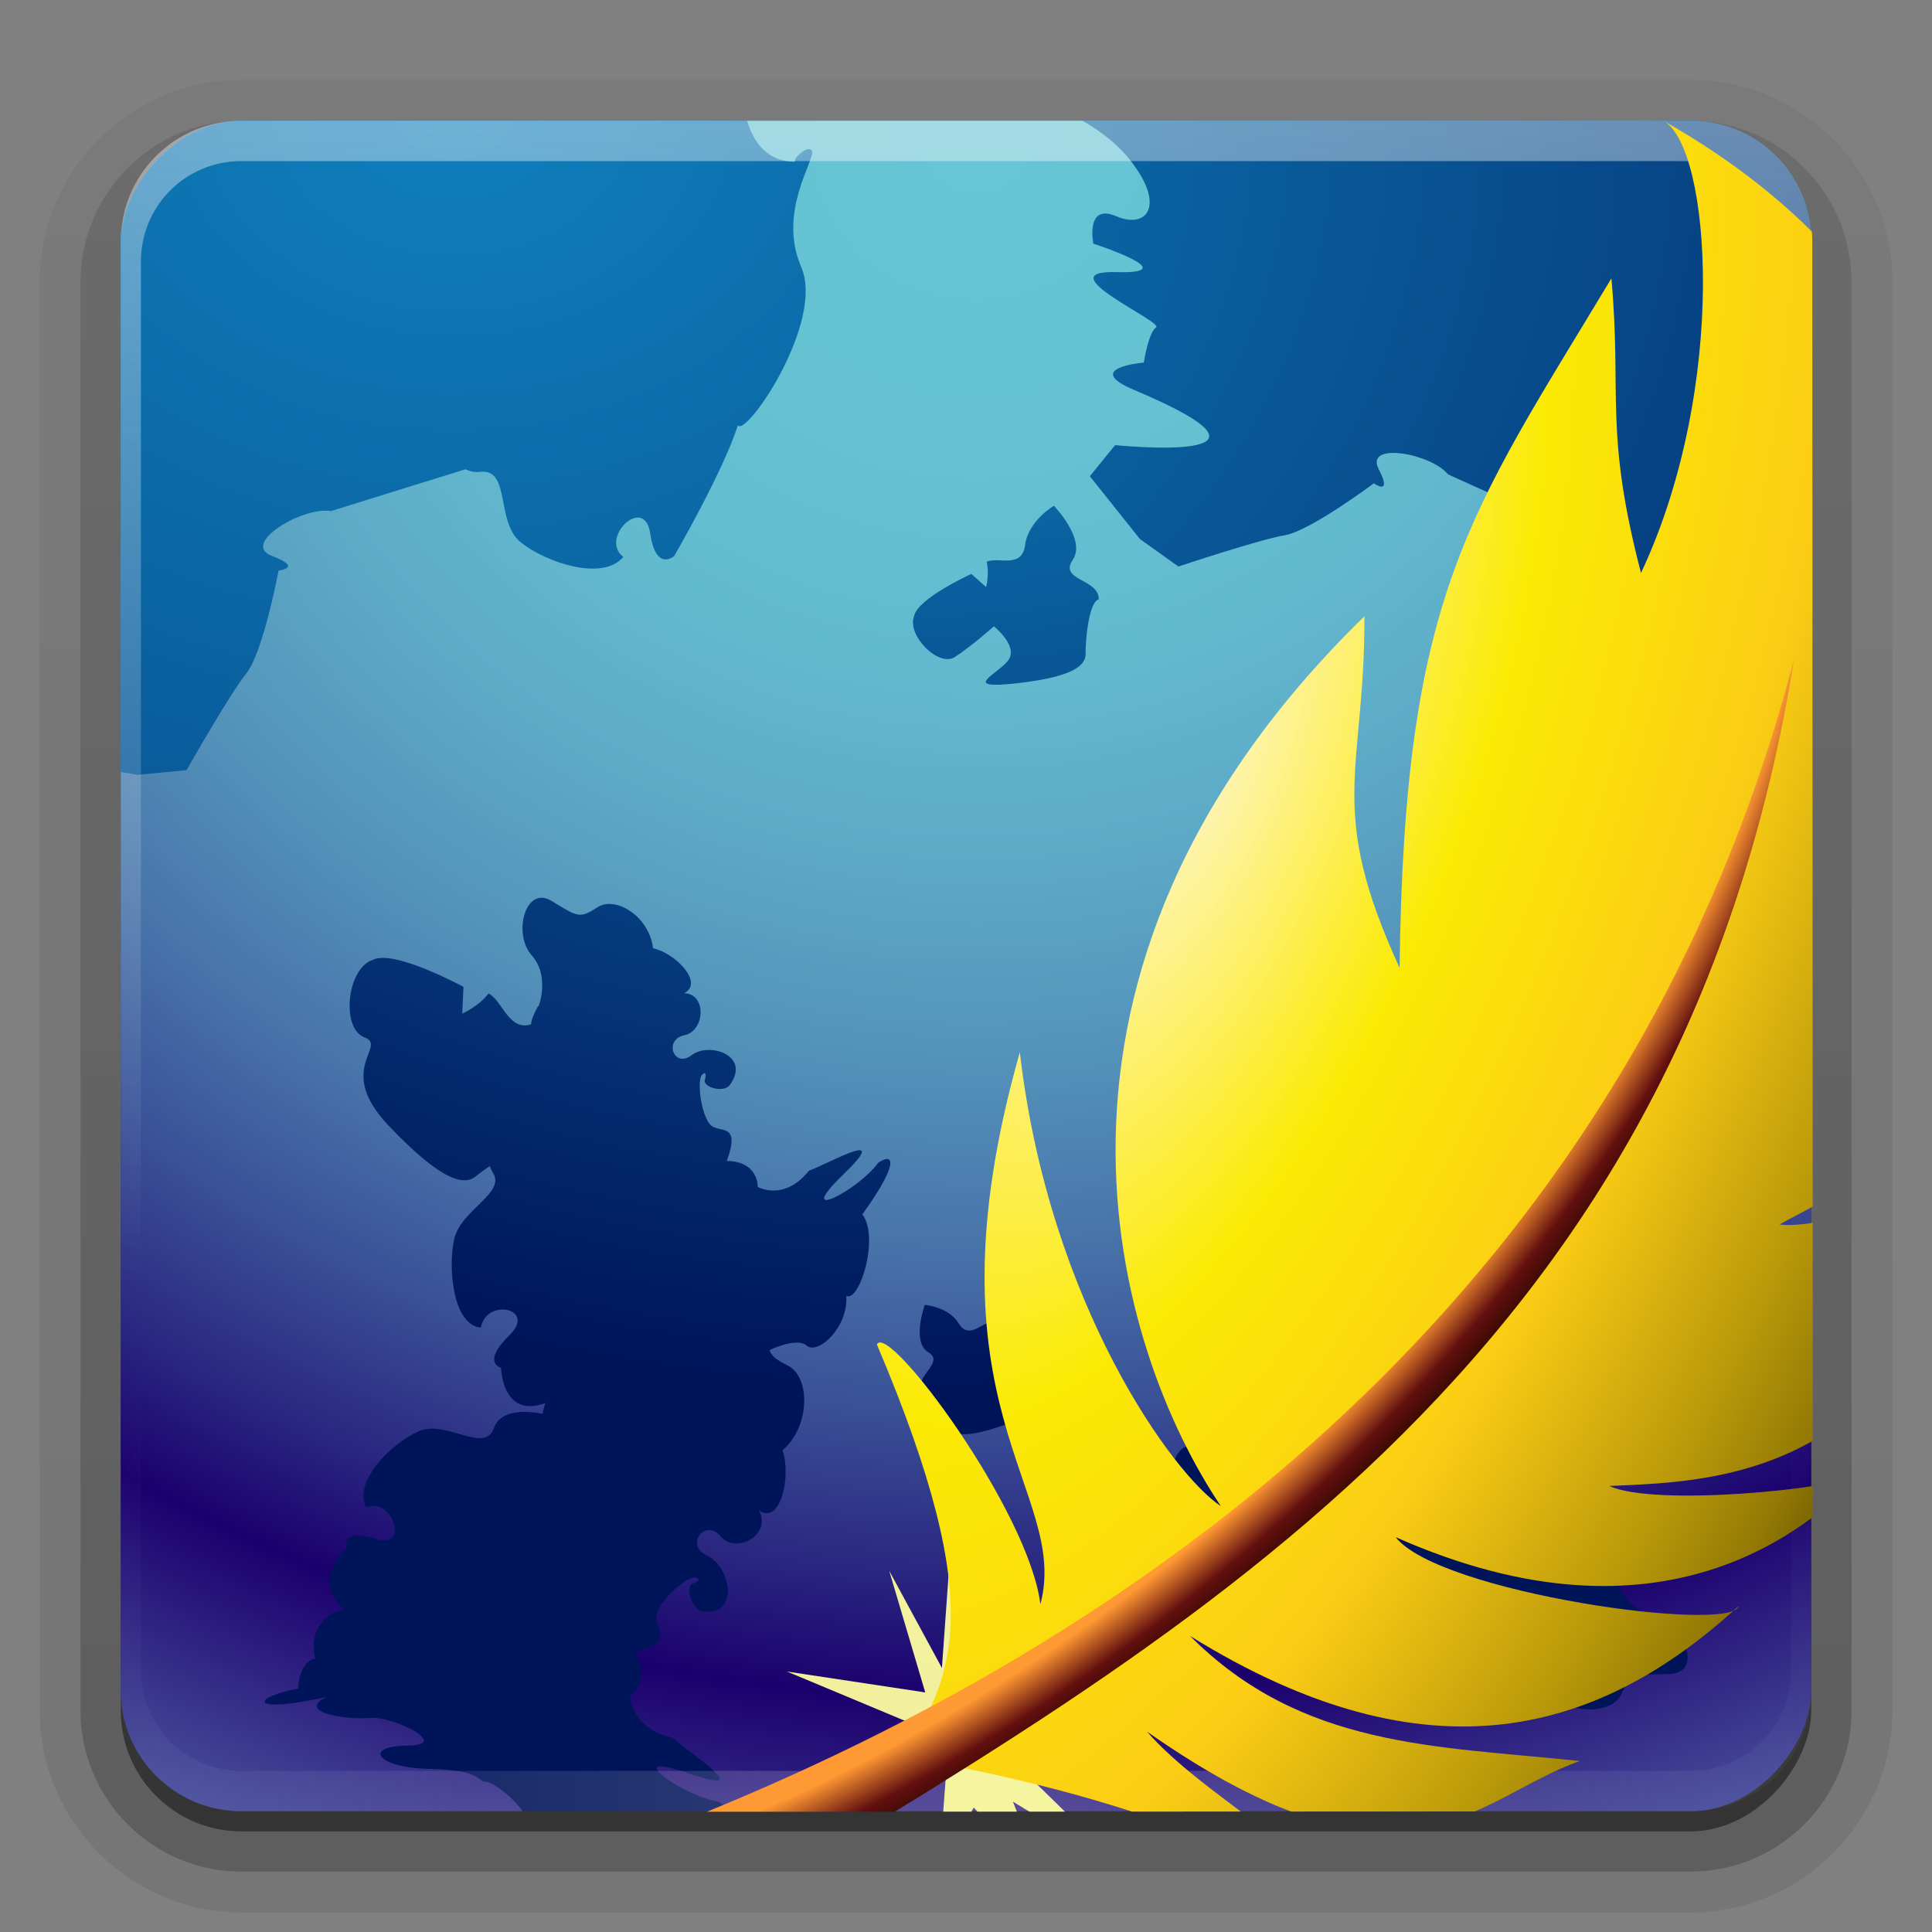 <svg height="96" width="96" xmlns="http://www.w3.org/2000/svg" xmlns:xlink="http://www.w3.org/1999/xlink"><rect width="100%" height="100%" fill="#808080" stroke="none"/><linearGradient id="a" gradientTransform="matrix(1.006 0 0 .994 100 0)" gradientUnits="userSpaceOnUse" x1="45.448" x2="45.448" y1="92.54" y2="7.017"><stop offset="0"/><stop offset="1" stop-opacity=".588"/></linearGradient><linearGradient id="b"><stop offset="0" stop-color="#fefefe"/><stop offset="1" stop-color="#fefefe" stop-opacity="0"/></linearGradient><linearGradient id="c" gradientTransform="translate(0 -97)" gradientUnits="userSpaceOnUse" x1="32.251" x2="32.251" xlink:href="#a" y1="6.132" y2="90.239"/><linearGradient id="d" gradientTransform="matrix(1.024 0 0 1.012 -1.143 -98.071)" gradientUnits="userSpaceOnUse" x1="32.251" x2="32.251" xlink:href="#a" y1="6.132" y2="90.239"/><radialGradient id="e" cx="48" cy="90.172" gradientTransform="matrix(1.157 0 0 .996 -7.551 .197)" gradientUnits="userSpaceOnUse" r="42" xlink:href="#b"/><linearGradient id="f" gradientUnits="userSpaceOnUse" x1="36.357" x2="36.357" xlink:href="#b" y1="6" y2="63.893"/><radialGradient id="g" cx="48.555" cy="-7.214" gradientTransform="matrix(2.396 0 0 2.252 -67.804 9.03)" gradientUnits="userSpaceOnUse" r="42"><stop offset="0" stop-color="#67c5d5"/><stop offset=".16" stop-color="#66c2d3"/><stop offset=".28" stop-color="#62b9ce"/><stop offset=".385" stop-color="#5ca8c6"/><stop offset=".483" stop-color="#5392ba"/><stop offset=".576" stop-color="#4874aa"/><stop offset=".665" stop-color="#3a5097"/><stop offset=".749" stop-color="#2a2781"/><stop offset=".815" stop-color="#1b006d"/><stop offset="1" stop-color="#596aad"/></radialGradient><radialGradient id="h" cx="46.428" cy="-.572" gradientTransform="matrix(1.245 0 0 .992 -11.375 8.864)" gradientUnits="userSpaceOnUse" r="61.092"><stop offset="0" stop-color="#0f80bc"/><stop offset=".338" stop-color="#0a5f9e"/><stop offset="1" stop-color="#00145a"/></radialGradient><clipPath id="i"><rect height="84" rx="6" transform="scale(1 -1)" width="84" x="6" y="-90"/></clipPath><clipPath id="j"><rect height="124.694" rx="8.907" transform="matrix(.94 -.342 -.342 -.94 0 0)" width="124.694" x="-102.886" y="-295.903"/></clipPath><radialGradient id="k" cx="339.7" cy="345.816" fx="357.259" fy="344.566" gradientTransform="matrix(.338 .071 -.089 .753 -35.562 -65.402)" gradientUnits="userSpaceOnUse" r="193.536"><stop offset="0" stop-color="#fff6d6"/><stop offset=".325" stop-color="#fbea04"/><stop offset=".601" stop-color="#fbcd15"/><stop offset=".823" stop-color="#bc9b0a"/><stop offset=".939" stop-color="#947a05"/><stop offset="1" stop-color="#725f00"/></radialGradient><radialGradient id="l" cx="279.102" cy="467.596" fx="273.837" fy="461.119" gradientTransform="matrix(.232 .165 -.251 .385 83.218 10.222)" gradientUnits="userSpaceOnUse" r="196"><stop offset="0" stop-color="#f93"/><stop offset=".924" stop-color="#f93"/><stop offset=".971" stop-color="#620f0f"/><stop offset="1" stop-color="#350a00"/></radialGradient><g fill="url(#d)"><path d="m12-95.031c-5.511 0-10.031 4.52-10.031 10.031v71c0 5.511 4.52 10.031 10.031 10.031h72c5.511 0 10.031-4.52 10.031-10.031v-71c0-5.511-4.52-10.031-10.031-10.031z" opacity=".08" transform="scale(1 -1)"/><path d="m12-94.031c-4.972 0-9.031 4.06-9.031 9.031v71c0 4.972 4.06 9.031 9.031 9.031h72c4.972 0 9.031-4.06 9.031-9.031v-71c0-4.972-4.06-9.031-9.031-9.031z" opacity=".1" transform="scale(1 -1)"/><path d="m12-93c-4.409 0-8 3.591-8 8v71c0 4.409 3.591 8 8 8h72c4.409 0 8-3.591 8-8v-71c0-4.409-3.591-8-8-8z" opacity=".2" transform="scale(1 -1)"/><rect height="85" opacity=".3" rx="7" transform="scale(1 -1)" width="86" x="5" y="-92"/></g><rect fill="url(#c)" height="84" opacity=".45" rx="6" transform="scale(1 -1)" width="84" x="6" y="-91"/><rect fill="url(#g)" height="84" rx="6" transform="scale(1 -1)" width="84" x="6" y="-90"/><g clip-path="url(#i)" fill="url(#h)"><path d="m45.421 30.607c-.373.973 1.218 2.553 2.017 2.045.801-.512 1.948-1.532 1.948-1.532s1.217.977.725 1.674c-.495.695-2.466 1.476.387 1.16 2.926-.324 3.46-.927 3.445-1.485-.015-.556.146-2.552.652-2.691.015-1.023-1.99-.928-1.295-1.953.695-1.019-.935-2.694-.935-2.694s-1.269.743-1.429 1.952c-.16 1.206-1.348.556-1.91.833.146.604-.027 1.253-.027 1.253l-.735-.65c.001-.001-2.658 1.207-2.843 2.089z"/><g><path d="m70.695 79.654c-.082-.359-.973-1.4-1.656-1.633-.68-.233-1.349 1.004-1.787-1.049-1.438.824-2.058-.227-2.058-.227s-1.55.091-1.85 1.988c-.738.873-2.63 4.05-1.625.746 1.012-3.324-1.067-.261-1.261 1.408-.361.742-.971.817-.587-2.519-1.332-.46-2.012-3.551-1.282-3.61-.848-1.182-.182-2.99.525-2.894.706.091 1.919-1.544 1.882-1.924-.037-.378.547-.108.511-2.653-.037-2.552.962-3.183 1.044-1.049.086 2.126 1.356-.696 1.225-1.778-.132-1.078.127-3.514.901-2.074-.901-3.562-.19-3.703.351-1.332 1.355.107 1.401.829 1.401.829 1.5-.369 2.219.761 2.335 1.395 1.39-1.641 2.794.128 2.794.128s.969-.321.505 1.363c-.466 1.678 2.012.77 1.421-.436 1.219-.617 3.028 1.251 3.598 2.526.57 1.28-.977 3.092.229 3.531 1.213.436.681 2.546.681 2.546s2.535 1.406.776 2.613l-.6 1.437s1.147 1.28 1.538.518c.391-.763.529.776.529.776-.146-.273.282 1.585 1.862 1.976 1.588.387 2.593 2.896.83 2.928-1.756.028-1.892-.019-2.368 1.006-.474 1.021-2.715 1.057-3.876-.265-1.234.418-3.431-.12-2.785-1.108-1.065.621-2.071-1.047-1.239-1.791.832-.742-.468-1.702-.905-.639-.433 1.062-2.73 1.585-2.57-.221.048-.536 1.272-.849 1.288-.402.224.517.315-.041.223-.108z"/><path d="m72.066 55.144c.439.435 1.304.338 1.783.205.482-.138.414-.479.829-.613.408-.138 1.987.613 1.574 2.253-.957.134-1.304 1.297-1.304 1.297s-.957.408-1.441.205c-.481-.205-.481-.138-1.168-.071-.687.071-2.336-.885-.55-.885 1.788 0-.203-.821-.96-.821-.754 0-.138-.751.757-.546-.62-1.024-.277-1.779.479-1.024z"/><path d="m78.039 60.815c-.479.475.07 1.911.687 1.84.616-.067 1.579-.338 1.579-.338s.479.956 0 1.232c-.479.27-1.876.151-.067.818 1.854.681 2.332.475 2.47.134.138-.338.754-1.499 1.099-1.431.274-.613-.961-1.159-.273-1.571.681-.41.137-1.91.137-1.91s-.963.067-1.374.751c-.412.683-.958-.067-1.371-.067-.07.408-.346.749-.346.749l-.274-.617c-.001-.001-1.926-.067-2.267.411z"/><path d="m34.812 53.582c-.036-.105.329-.53.231.021-.224.392.905.744 1.222.308 1.062-1.454-1.001-2.157-1.896-1.482-.903.682-1.401-.78-.364-.988 1.034-.21 1.122-2.079-.018-2.086 1.006-.496-.388-1.983-1.539-2.237-.186-1.6-1.873-2.617-2.76-2.036-.896.583-.973.48-2.285-.317-1.307-.793-1.937 1.649-.975 2.716.968 1.074.266 2.807.306 2.511 0 0-.364.655-.34.901-1.107.376-1.43-1.183-2.117-1.528-.5.653-1.309 1.001-1.309 1.001l.061-1.329s-3.436-1.872-4.492-1.347c-1.301.402-1.609 3.414-.428 3.855 1.183.446-1.484 1.555 1.192 4.377 2.749 2.897 3.811 2.98 4.372 2.508.139-.119.378-.297.671-.494.027.111.071.218.139.319.688 1.034-1.599 1.85-1.918 3.331-.324 1.498-.026 4.283 1.331 4.378.258-1.484 2.797-.96 1.416.385-1.406 1.371-.42 1.613-.42 1.613s.067 2.569 2.217 1.748c-.062.147-.113.335-.143.541-.601-.121-2.071-.305-2.43.719-.453 1.293-2.373-.438-3.716.143-1.337.577-3.288 2.47-2.631 3.801 1.263-.599 2.229 2.101.465 1.547-1.77-.556-1.426.499-1.426.499s-1.843 1.453-.117 3.001c-.663.101-1.841.839-1.444 2.459 0 0-.757.027-.859 1.477-2.47.498-2.319 1.264 1.397.424-1.5.778 1.049 1.145 2.178 1.041 1.131-.103 4.099 1.361 1.869 1.376-2.234.014-1.569 1.107 1.107 1.159 2.672.055 2.391.674 2.788.647.397-.027 2.125 1.335 2.031 2.091-.097.756 1.81 1.541 3.051.674.063.786 3.324.173 3.807-1.245 3.531.54 3.45-.119 2.664-.538-1.768-.27-5.013-2.62-1.494-1.412 3.501 1.207.128-.95-.795-1.779-2.01-.391-2.113-2.067-2.113-2.067s1.11-.632.234-2.212c2.172-.403.861-1.167 1.104-1.895.244-.731 1.347-1.661 1.725-1.737.072-.098.663.02.115.242-.474.005-.138 1.34.429 1.408 1.918.234 1.357-2.27.23-2.774-1.129-.508-.115-1.885.678-.958.793.926 2.56-.114 1.897-1.287 1.054.731 1.622-1.633 1.174-2.99 1.41-1.222 1.364-3.66.274-4.205-.536-.268-.796-.441-.926-.774.648-.306 1.506-.532 1.844-.23.548.495 2.074-.871 1.978-2.468.642.352 1.666-2.904.796-4.044 1.99-2.782 1.453-3.034.788-2.568-1.001 1.388-4.288 3.048-1.74.589 2.474-2.388-.658-.577-1.706-.19-1.233 1.544-2.541.802-2.541.802s.056-1.265-1.536-1.291c.736-2.03-.45-1.297-.865-1.851-.416-.553-.565-1.907-.438-2.253z"/><path d="m52.869 66.351c.589.583-.087 2.346-.844 2.264-.758-.086-1.939-.419-1.939-.419s-.589 1.174 0 1.511c.592.332 2.304.189.086 1.004-2.276.838-2.868.587-3.037.168-.166-.419-.924-1.844-1.347-1.762-.341-.753 1.181-1.422.337-1.925-.844-.508-.173-2.351-.173-2.351s1.181.084 1.687.924c.506.837 1.181-.086 1.687-.086.086.503.419.922.419.922l.337-.753c.002 0 2.365-.084 2.786.503z"/><path d="m65.061 1.002c-.912.203.613 3.503.613 3.503s-.055 2.216.321 2.329c.374.113 2.852.733 4.147 2.345 1.301 1.614.625 2.463-.458 1.997-1.084-.465-.797.959-.797.959s3.27 1.063.8.995c-2.475-.066 1.666 1.741 1.393 1.93-.273.191-.429 1.231-.429 1.231s-2.183.182-.333.959c6.26 2.637-.669 1.925-.669 1.925l-.884 1.087 1.749 2.194 1.345.962s2.833-.945 3.716-1.093c.884-.146 3.114-1.815 3.114-1.815s.669.478.169-.497c-.501-.976 1.841-.54 2.425.186l4.134 1.867c.054.144.146.274.292.375.806.565-.729 1.535-.573 2.562.156 1.016 1.093 2.704 2.121 2.526-.18-.969 1.851-1.086 1.144-.006-.706 1.077.077 1.056.077 1.056s.653 1.521 2.034.676c-.056.464.227 1.397 1.413 1.459 0 0-.126.506.848.865-.132 1.737.424 1.792.561-.846.245 1.157.992-.471 1.141-1.25.15-.784 1.756-2.505 1.322-.984-.431 1.508 4.735 2.06 5.308.259.578-1.815 2.637-2.763 2.699-3.038.062-.281-4.583-.712-4.07-.493.514.219 1.47-.948 1.115-1.986.576.116.83-2.301-.083-2.927 1.143-2.405.651-2.48.182-2.001-.57 1.205-2.922 3.023-1.327.783 1.609-2.263-.653-.284-1.438.208-.689 1.341-1.899 1.08-1.899 1.08s-.222-.911-1.516-.607c.151-1.612-.653-.838-1.12-1.154-.285-.193-.558-.627-.726-.999 1.115.452 2.612.933 2.354.104-.167-.542 2.112.643 2.192.396l2.848-.396 2.769-1.75c-17.697-15.814-38.024-14.976-38.024-14.976z" transform="matrix(1.422 0 0 1.422 -43.63 -5.15)"/><path d="m38.752 6.095c-10.573 4.747-18.551 14.531-18.551 14.531s.938 2.145 1.265 1.987c.33-.156-2.361 5.628-.386 5.954 1.985.325 7.696-3.578 6.637-3.22-1.056.356.595-2.112.595-2.112s2.972-1.318 1.214.202c-1.743 1.511 2.318.187 2.255.496-.064.311.525 1.147.525 1.147s-1.393 1.494.406.892c6.172-2.075.812 1.779.812 1.779l.106 1.312 2.67.464 1.578-.15s1.381-2.436 1.914-3.098c.535-.663 1.028-3.284 1.028-3.284s.803-.084-.213-.468c-1.016-.385.972-1.583 1.886-1.434l4.303-1.336c.138.068.292.103.47.082.985-.114.489 1.603 1.294 2.25.796.644 2.627 1.264 3.283.469-.784-.594.674-2.011.86-.751.187 1.249.767.723.767.723s1.543-2.654 2.036-4.177c.27.377 2.788-3.309 2.025-5.067-.771-1.78.479-3.456.34-3.715-.143-.256-.896.528-.34.34.561-.192-1.589.772-1.874-2.061-.288-2.89-.707.243-.985 1.169.377 1.508 4.29-6.093 4.29-6.093l5.044-2.057c0 .004-11.481-.957-25.254 5.226z" transform="matrix(1.554 0 0 1.554 -49.592 -7.384)"/></g></g><path d="m12 90c-3.324 0-6-2.676-6-6v-2-68-2c0-.335.041-.651.094-.969.049-.296.097-.597.188-.875.01-.03.021-.064.031-.094.099-.288.235-.547.375-.812.145-.274.316-.536.5-.781s.374-.473.594-.688c.44-.428.943-.815 1.5-1.094.279-.14.573-.247.875-.344-.256.1-.487.236-.719.375-.007.004-.024-.004-.031 0-.032.019-.062.043-.094.062-.12.077-.231.164-.344.25-.106.081-.213.161-.312.25-.178.161-.347.345-.5.531-.108.13-.218.265-.312.406-.025.038-.038.086-.062.125-.065.103-.13.205-.188.312-.101.195-.206.416-.281.625-.008.022-.024.041-.031.062-.032.092-.036.187-.062.281-.03.107-.07.203-.094.312-.073.342-.125.698-.125 1.062v2 68 2c0 2.782 2.218 5 5 5h2 68 2c2.782 0 5-2.218 5-5v-2-68-2c0-.364-.052-.721-.125-1.062-.044-.207-.088-.398-.156-.594-.008-.022-.023-.041-.031-.062-.063-.174-.138-.367-.219-.531-.042-.083-.079-.17-.125-.25-.055-.097-.127-.188-.188-.281-.094-.141-.205-.276-.312-.406-.143-.174-.303-.347-.469-.5-.011-.01-.02-.021-.031-.031-.138-.126-.285-.234-.438-.344-.103-.073-.204-.153-.312-.219-.007-.004-.024.004-.031 0-.232-.139-.463-.275-.719-.375.302.097.596.204.875.344.557.279 1.06.666 1.5 1.094.22.214.409.442.594.688s.355.508.5.781c.14.265.276.525.375.812.01.031.021.063.031.094.09.278.139.579.188.875.052.318.094.634.094.969v2 68 2c0 3.324-2.676 6-6 6z" fill="url(#e)" opacity=".2"/><path d="m12 6c-3.324 0-6 2.676-6 6v2 68 2c0 .335.041.651.094.969.049.296.097.597.188.875.01.03.021.064.031.094.099.288.235.547.375.812.145.274.316.536.5.781s.374.473.594.688c.44.428.943.815 1.5 1.094.279.14.573.247.875.344-.256-.1-.487-.236-.719-.375-.007-.004-.024.004-.031 0-.032-.019-.062-.043-.094-.062-.12-.077-.231-.164-.344-.25-.106-.081-.213-.161-.312-.25-.178-.161-.347-.345-.5-.531-.108-.13-.218-.265-.312-.406-.025-.038-.038-.086-.062-.125-.065-.103-.13-.205-.188-.312-.101-.195-.206-.416-.281-.625-.008-.022-.024-.041-.031-.062-.032-.092-.036-.187-.062-.281-.03-.107-.07-.203-.094-.312-.073-.342-.125-.698-.125-1.062v-2-68-2c0-2.782 2.218-5 5-5h2 68 2c2.782 0 5 2.218 5 5v2 68 2c0 .364-.052.721-.125 1.062-.044.207-.088.398-.156.594-.008.022-.023.041-.031.062-.063.174-.138.367-.219.531-.042.083-.079.17-.125.25-.055.097-.127.188-.188.281-.094.141-.205.276-.312.406-.143.174-.303.347-.469.5-.011.01-.02.021-.031.031-.138.126-.285.234-.438.344-.103.073-.204.153-.312.219-.007.004-.024-.004-.031 0-.232.139-.463.275-.719.375.302-.097.596-.204.875-.344.557-.279 1.06-.666 1.5-1.094.22-.214.409-.442.594-.688s.355-.508.5-.781c.14-.265.276-.525.375-.812.01-.031.021-.063.031-.094.09-.278.139-.579.188-.875.052-.318.094-.634.094-.969v-2-68-2c0-3.324-2.676-6-6-6z" fill="url(#f)" opacity=".4"/><g clip-path="url(#j)" transform="matrix(.633 .23 -.23 .633 75.309 -109.335)"><g transform="matrix(1.107 -.091 .091 1.107 -29.717 -25.221)"><path d="m54.278 275.477 1.434 7.259-5.077-5.306 4.436 7.164-9.229 1.081 11.548 1.5 1.942 10.018s.731-6.082.874-6.058c.143.024 5.818 4.078 5.763 3.728-.056-.35-3.367-4.803-3.367-4.803s8.291 2.395 7.795 2.115c-.496-.28-11.609-6.457-11.609-6.457z" fill="#ffff9f" fill-opacity=".941"/><path d="m74.908 170.981c29.778 7.607 28.414 32.895 27.717 37.691.88-3.459 2.034-7.442 1.19-14.087 17.662 30.641-.724 43.323-2.173 45.08 3.251-.475 11.522-6.011 11.702-13.305 3.618 26.655-10.668 30.669-18.055 33.042 3.34.541 14.484-3.759 15.898-5.095-2.295 4.166-9.379 15.045-28.685 12.11 3.77 2.815 23.205.296 23.169-1.569-6.607 10.506-16.669 16.839-34.624 11.493 9.119 5.223 17.617 2.76 27.17 1.199-6.108 4.227-8.556 12.749-28.246 5.688 4.589 3.082 13.368 4.912 16.503 8.279-5.474-1.748-13.608-4.067-31.622-2.434 1.51-5.919 3.13-10.593-8.965-25.929.293-1.696 12.635 7.983 15.02 13.781-.057-7.87-11.232-10.407-10.972-35.007 6.282 15.679 17.306 24.445 20.822 25.568-9.391-8.086-23.645-30.115-6.367-59.536 2.775 10.089.832 12.863 8.401 21.916-6.26-24.128-3.479-30.202 1.514-47.885 2.748 7.404 2.192 9.886 7.05 18.364 2.357-13.549-2.983-28.496-6.448-29.363z" fill="url(#k)"/><path d="m92.671 203.194c5.135 47.633-22.496 73.723-47.105 99.741-2.195-2.112-7.828-.23-13.566 1.069 18.012-11.944 61.258-43.768 60.672-100.81z" fill="url(#l)"/></g></g></svg>